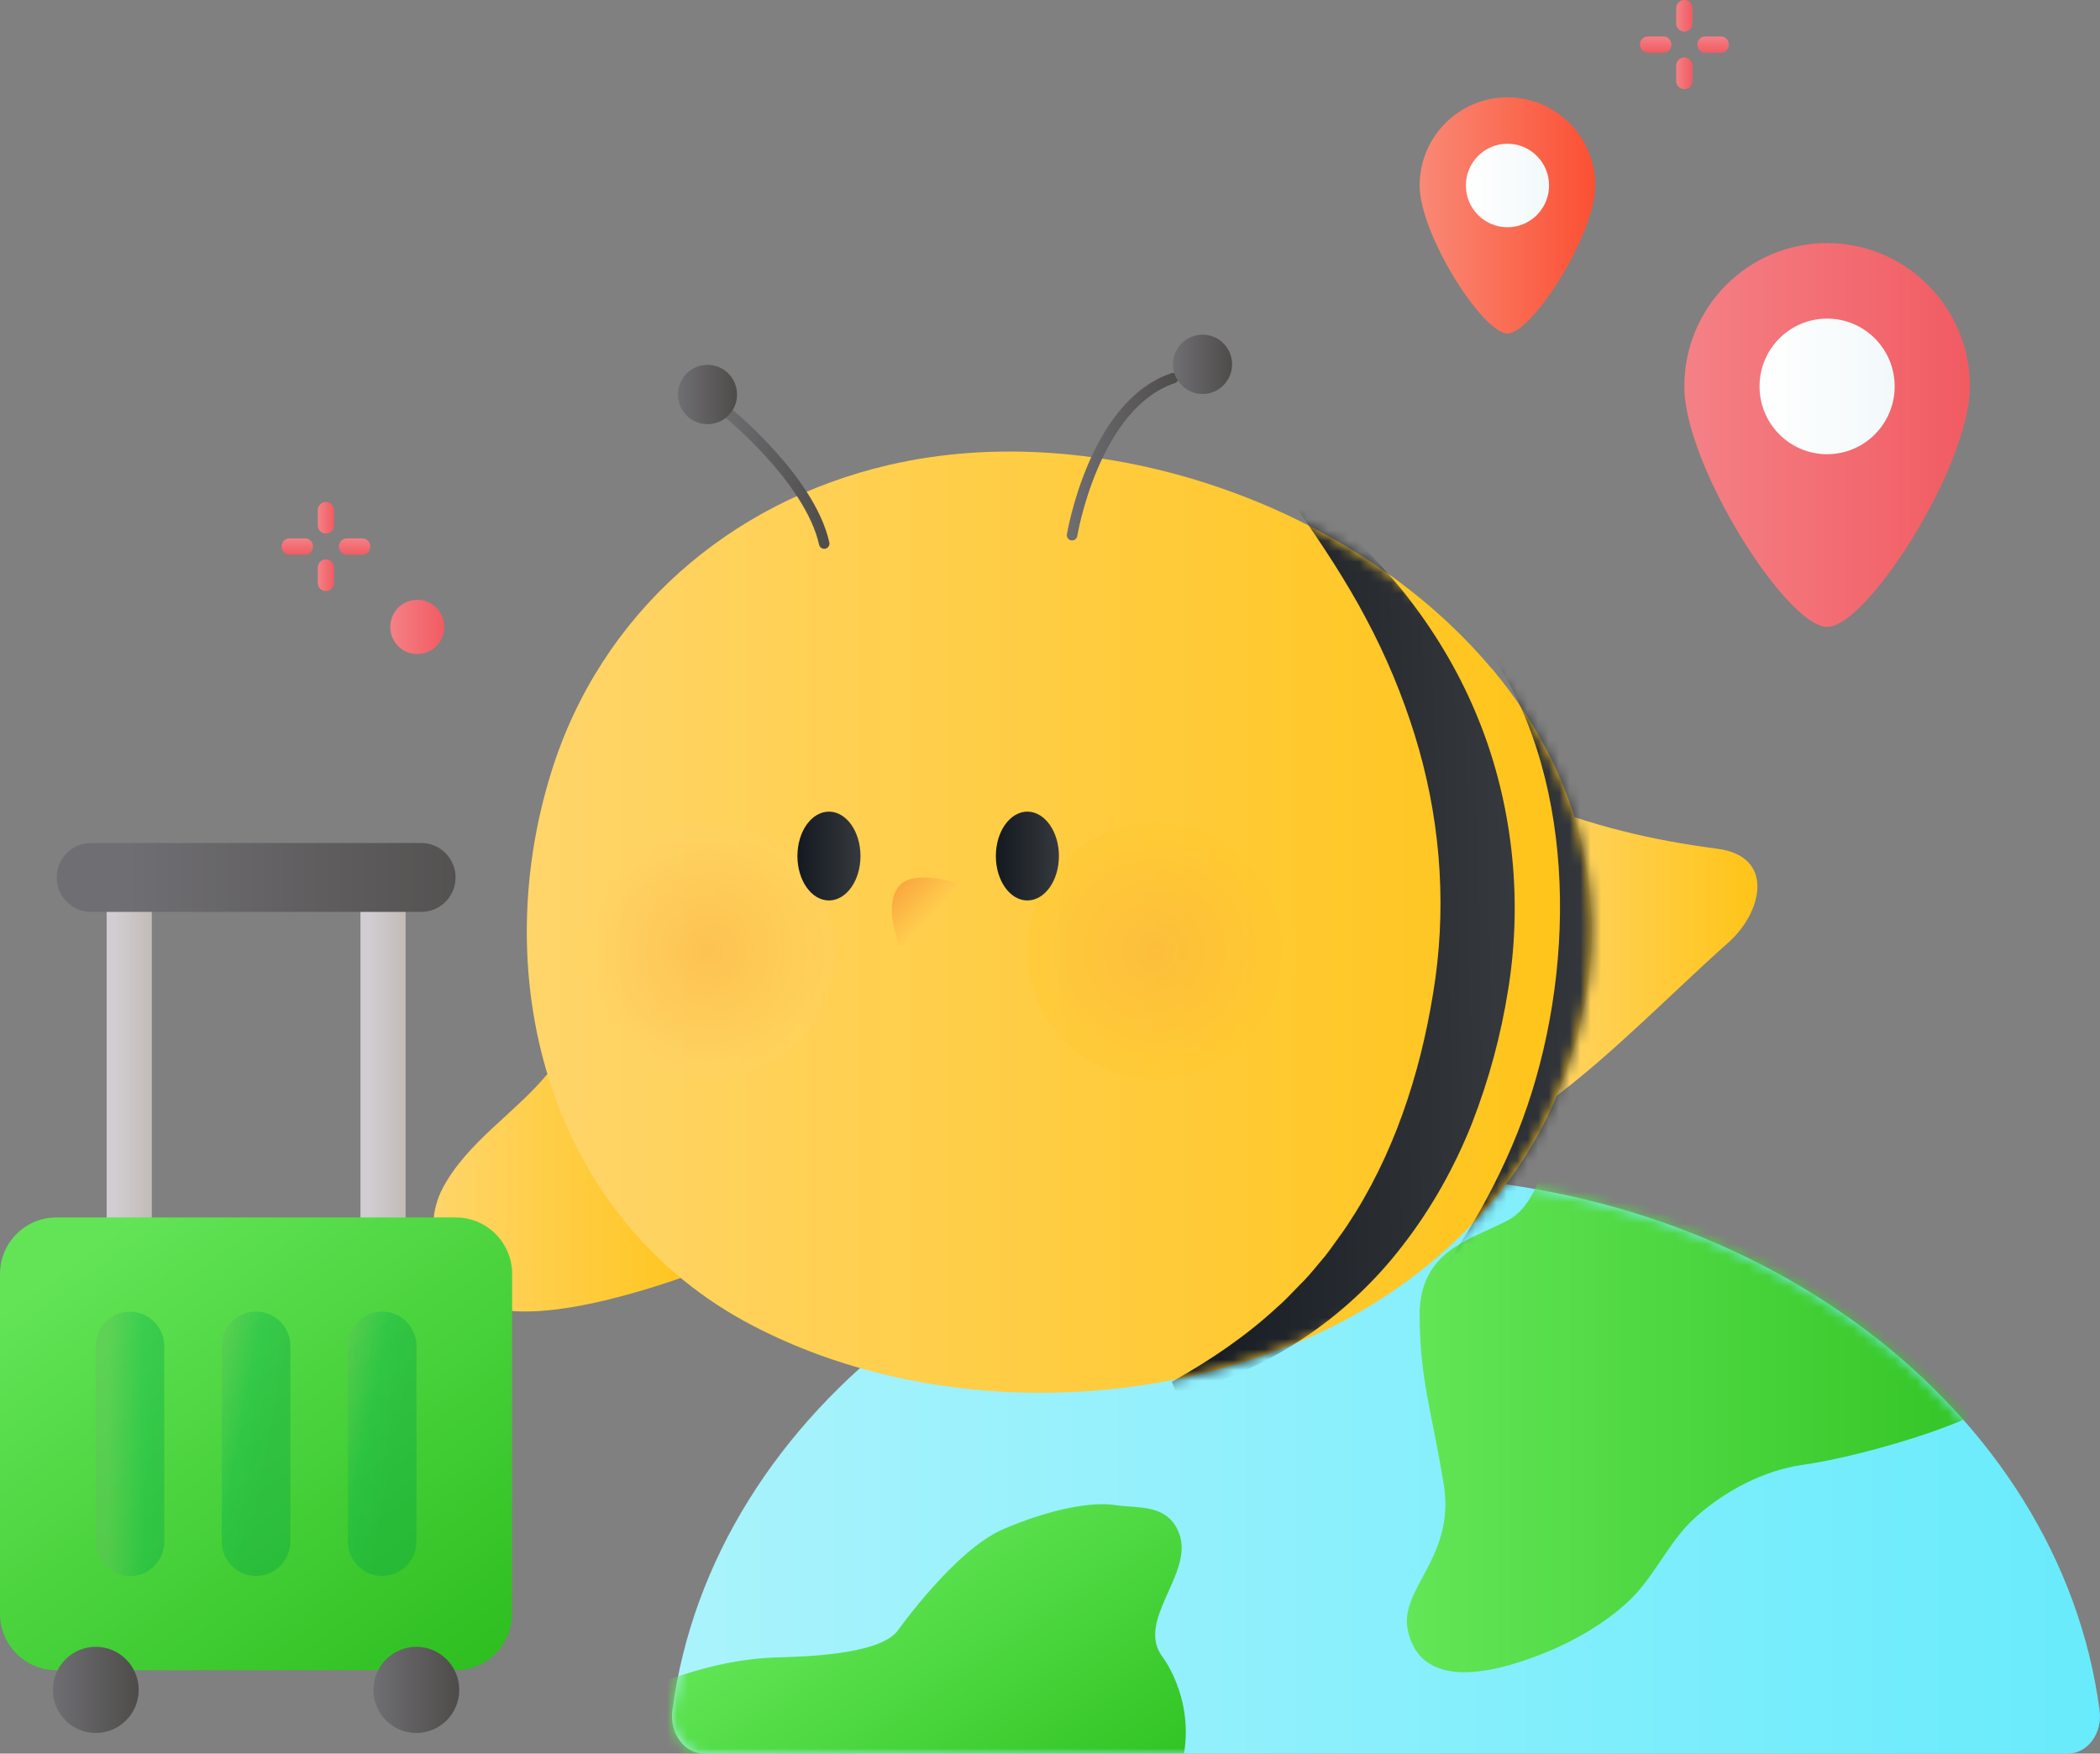 <svg width="200" height="167" viewBox="0 0 200 167" fill="none" xmlns="http://www.w3.org/2000/svg">
<rect x="0" y="0" width="200" height="167" fill="#808080" stroke="none"/>
<path d="M196.948 167H67.052C65.16 167 63.748 165.04 64.038 162.875C67.822 134.263 96.818 112 132.006 112C167.195 112 196.178 134.263 199.962 162.875C200.252 165.04 198.84 167 196.948 167Z" fill="url(#paint0_linear_3194_7892)"/>
<mask id="mask0_3194_7892" style="mask-type:luminance" maskUnits="userSpaceOnUse" x="63" y="112" width="137" height="55">
<path d="M196.947 167H67.016C65.124 167 63.711 165.04 64.001 162.875C67.785 134.263 96.789 112 131.988 112C167.186 112 196.177 134.263 199.962 162.875C200.252 165.04 198.839 167 196.947 167Z" fill="white"/>
</mask>
<g mask="url(#mask0_3194_7892)">
<path d="M147.529 108.021C147.529 108.021 147.088 114.414 143.568 116.242C140.048 118.071 135.178 119.095 135.204 125.267C135.229 131.44 136.364 134.41 137.5 141.358C138.635 148.306 133.223 151.305 134.081 155.254C135.469 161.676 143.732 158.779 147.315 157.331C149.876 156.293 152.916 154.567 155.149 152.446C157.534 150.193 158.909 146.872 161.306 144.649C164.208 141.987 168.018 140.012 171.701 139.5C177.404 138.71 191.66 134.746 192.795 131.104C193.931 127.462 175.688 110.201 175.688 110.201L147.517 108.007L147.529 108.021Z" fill="url(#paint1_linear_3194_7892)"/>
<path d="M55.9 163.168C61.943 160.506 67.482 158.034 73.992 157.843C76.376 157.77 83.844 157.624 85.535 155.24C85.535 155.24 90.947 147.619 95.514 145.644C100.081 143.669 104.055 142.996 106.2 143.333C108.37 143.669 111.208 143.172 112.293 146.024C113.757 149.857 108.067 154.347 110.742 157.829C110.742 157.829 114.324 162.495 112.331 168.785C110.338 175.075 98.302 182.008 98.302 182.008L60.783 172.749L55.9 163.168Z" fill="url(#paint2_linear_3194_7892)"/>
</g>
<path d="M52.127 102.292C49.062 105.99 44.52 108.763 42.199 113.081C39.877 117.399 41.997 123.249 47.043 124.566C53.641 126.288 67.38 120.767 67.38 120.767L52.127 102.292Z" fill="url(#paint3_linear_3194_7892)"/>
<path d="M145.751 76.269C151.617 78.662 157.32 80.017 163.552 80.828C169.09 81.549 167.854 86.881 164.599 89.768C159.036 94.719 153.548 100.443 147.593 104.85C144.338 101.772 145.991 93.352 145.89 89.173C145.789 84.867 145.726 80.575 145.751 76.269Z" fill="url(#paint4_linear_3194_7892)"/>
<path d="M142.08 63.695C128.972 48.044 104.687 39.623 84.64 44.283C69.438 47.816 57.2 58.453 52.507 73.522C46.237 93.605 52.57 116.335 71.772 126.289C87.945 134.671 109.001 134.595 125.452 127.023C135.053 122.616 143.594 114.968 147.909 105.179C154.961 89.135 151.264 74.636 142.093 63.682L142.08 63.695Z" fill="url(#paint5_linear_3194_7892)"/>
<mask id="mask1_3194_7892" style="mask-type:luminance" maskUnits="userSpaceOnUse" x="50" y="43" width="102" height="90">
<path d="M142.08 63.695C128.972 48.044 104.687 39.623 84.64 44.283C69.438 47.816 57.2 58.453 52.507 73.522C46.237 93.605 52.57 116.335 71.772 126.289C87.945 134.671 109.001 134.595 125.452 127.023C135.053 122.616 143.594 114.968 147.909 105.179C154.961 89.135 151.264 74.636 142.093 63.682L142.08 63.695Z" fill="white"/>
</mask>
<g mask="url(#mask1_3194_7892)">
<path d="M142.938 63.695C150.508 76.32 149.852 94.529 144.515 107.889C139.141 121.375 128.518 132.81 118.161 142.649C114.023 146.574 120.28 152.843 124.406 148.917C136.479 137.457 148.578 123.857 153.952 107.775C159.011 92.63 158.935 73.18 150.571 59.212C147.644 54.324 140.011 58.782 142.951 63.682L142.938 63.695Z" fill="url(#paint6_linear_3194_7892)"/>
<path d="M124.407 47.55C127.901 50.032 131.017 53.071 133.755 56.477C136.467 59.896 138.789 63.708 140.517 67.811C143.999 76.016 145.071 85.324 143.646 94.175C142.952 98.582 141.804 102.824 140.189 106.977C138.549 111.106 136.354 115.044 133.616 118.577C130.904 122.122 127.586 125.187 123.915 127.593C120.231 129.999 116.206 131.746 112.056 132.772L111.602 131.594C115.248 129.556 118.629 127.264 121.581 124.541C122.338 123.895 123.019 123.148 123.713 122.439C124.432 121.755 125.063 120.983 125.693 120.223C126.35 119.488 126.917 118.665 127.485 117.868C128.078 117.083 128.608 116.247 129.125 115.424C133.25 108.738 135.597 100.988 136.707 93.149C137.767 85.4 137.073 77.498 134.726 69.963C133.553 66.19 132.014 62.492 130.109 58.921C128.217 55.338 125.946 51.906 123.536 48.449L124.419 47.55H124.407Z" fill="url(#paint7_linear_3194_7892)"/>
</g>
<path d="M102.102 50.969C102.102 50.969 104.158 38.546 111.727 36.014" stroke="url(#paint8_linear_3194_7892)" stroke-linecap="round" stroke-linejoin="round"/>
<path d="M69.096 39.116C69.096 39.116 77.119 45.561 78.495 51.766" stroke="url(#paint9_linear_3194_7892)" stroke-linecap="round" stroke-linejoin="round"/>
<path d="M114.528 37.521C116.082 37.521 117.342 36.257 117.342 34.697C117.342 33.137 116.082 31.873 114.528 31.873C112.974 31.873 111.715 33.137 111.715 34.697C111.715 36.257 112.974 37.521 114.528 37.521Z" fill="url(#paint10_linear_3194_7892)"/>
<path d="M67.382 40.395C68.936 40.395 70.195 39.13 70.195 37.571C70.195 36.011 68.936 34.747 67.382 34.747C65.828 34.747 64.568 36.011 64.568 37.571C64.568 39.13 65.828 40.395 67.382 40.395Z" fill="url(#paint11_linear_3194_7892)"/>
<path d="M39.742 62.29C41.163 62.29 42.315 61.133 42.315 59.706C42.315 58.28 41.163 57.123 39.742 57.123C38.32 57.123 37.168 58.28 37.168 59.706C37.168 61.133 38.32 62.29 39.742 62.29Z" fill="url(#paint12_linear_3194_7892)"/>
<path d="M35.275 52.058V52.045C35.275 51.618 34.931 51.273 34.506 51.273H33.042C32.617 51.273 32.273 51.618 32.273 52.045V52.058C32.273 52.484 32.617 52.83 33.042 52.83H34.506C34.931 52.83 35.275 52.484 35.275 52.058Z" fill="url(#paint13_linear_3194_7892)"/>
<path d="M29.812 52.058V52.045C29.812 51.618 29.468 51.273 29.043 51.273H27.579C27.154 51.273 26.81 51.618 26.81 52.045V52.058C26.81 52.484 27.154 52.83 27.579 52.83H29.043C29.468 52.83 29.812 52.484 29.812 52.058Z" fill="url(#paint14_linear_3194_7892)"/>
<path d="M31.048 47.803H31.035C30.61 47.803 30.266 48.149 30.266 48.576V50.045C30.266 50.471 30.61 50.817 31.035 50.817H31.048C31.473 50.817 31.817 50.471 31.817 50.045V48.576C31.817 48.149 31.473 47.803 31.048 47.803Z" fill="url(#paint15_linear_3194_7892)"/>
<path d="M31.048 53.273H31.035C30.61 53.273 30.266 53.619 30.266 54.046V55.515C30.266 55.941 30.61 56.287 31.035 56.287H31.048C31.473 56.287 31.817 55.941 31.817 55.515V54.046C31.817 53.619 31.473 53.273 31.048 53.273Z" fill="url(#paint16_linear_3194_7892)"/>
<path d="M164.65 4.255V4.242C164.65 3.816 164.306 3.47 163.881 3.47H162.417C161.992 3.47 161.648 3.816 161.648 4.242V4.255C161.648 4.681 161.992 5.027 162.417 5.027H163.881C164.306 5.027 164.65 4.681 164.65 4.255Z" fill="url(#paint17_linear_3194_7892)"/>
<path d="M159.186 4.255V4.242C159.186 3.816 158.841 3.47 158.416 3.47H156.953C156.528 3.47 156.183 3.816 156.183 4.242V4.255C156.183 4.681 156.528 5.027 156.953 5.027H158.416C158.841 5.027 159.186 4.681 159.186 4.255Z" fill="url(#paint18_linear_3194_7892)"/>
<path d="M160.423 0H160.41C159.985 0 159.641 0.346 159.641 0.772V2.241C159.641 2.668 159.985 3.014 160.41 3.014H160.423C160.848 3.014 161.192 2.668 161.192 2.241V0.772C161.192 0.346 160.848 0 160.423 0Z" fill="url(#paint19_linear_3194_7892)"/>
<path d="M160.423 5.471H160.41C159.985 5.471 159.641 5.817 159.641 6.243V7.712C159.641 8.139 159.985 8.485 160.41 8.485H160.423C160.848 8.485 161.192 8.139 161.192 7.712V6.243C161.192 5.817 160.848 5.471 160.423 5.471Z" fill="url(#paint20_linear_3194_7892)"/>
<path d="M38.63 85.754H34.328V117.842H38.63V85.754Z" fill="url(#paint21_linear_3194_7892)"/>
<path d="M14.458 85.754H10.156V117.842H14.458V85.754Z" fill="url(#paint22_linear_3194_7892)"/>
<path d="M151.934 17.665C151.934 22.3 145.916 31.759 143.569 31.759C141.223 31.759 135.205 22.312 135.205 17.665C135.205 13.018 138.952 9.27 143.569 9.27C148.187 9.27 151.934 13.03 151.934 17.665Z" fill="url(#paint23_linear_3194_7892)"/>
<path d="M143.569 21.641C145.757 21.641 147.53 19.861 147.53 17.665C147.53 15.469 145.757 13.688 143.569 13.688C141.381 13.688 139.607 15.469 139.607 17.665C139.607 19.861 141.381 21.641 143.569 21.641Z" fill="url(#paint24_linear_3194_7892)"/>
<path d="M187.612 36.799C187.612 44.333 177.835 59.706 174.012 59.706C170.189 59.706 160.412 44.346 160.412 36.799C160.412 29.252 166.506 23.148 174.012 23.148C181.518 23.148 187.612 29.264 187.612 36.799Z" fill="url(#paint25_linear_3194_7892)"/>
<path d="M174.01 43.257C177.564 43.257 180.444 40.366 180.444 36.799C180.444 33.232 177.564 30.341 174.01 30.341C170.457 30.341 167.576 33.232 167.576 36.799C167.576 40.366 170.457 43.257 174.01 43.257Z" fill="url(#paint26_linear_3194_7892)"/>
<path d="M40.119 80.283H8.668C6.863 80.283 5.4 81.752 5.4 83.563C5.4 85.374 6.863 86.843 8.668 86.843H40.119C41.924 86.843 43.387 85.374 43.387 83.563C43.387 81.752 41.924 80.283 40.119 80.283Z" fill="url(#paint27_linear_3194_7892)"/>
<path d="M91.467 84.184C91.467 84.184 87.341 82.803 85.827 84.184C84.314 85.564 85.007 88.603 85.827 90.262" fill="url(#paint28_linear_3194_7892)"/>
<path d="M43.411 115.943H5.362C2.401 115.943 0 118.352 0 121.325V153.679C0 156.651 2.401 159.06 5.362 159.06H43.411C46.372 159.06 48.773 156.651 48.773 153.679V121.325C48.773 118.352 46.372 115.943 43.411 115.943Z" fill="url(#paint29_linear_3194_7892)"/>
<path d="M39.652 165.037C41.91 165.037 43.739 163.2 43.739 160.934C43.739 158.668 41.91 156.832 39.652 156.832C37.395 156.832 35.565 158.668 35.565 160.934C35.565 163.2 37.395 165.037 39.652 165.037Z" fill="url(#paint30_linear_3194_7892)"/>
<path d="M9.121 165.037C11.378 165.037 13.208 163.2 13.208 160.934C13.208 158.668 11.378 156.832 9.121 156.832C6.863 156.832 5.033 158.668 5.033 160.934C5.033 163.2 6.863 165.037 9.121 165.037Z" fill="url(#paint31_linear_3194_7892)"/>
<path opacity="0.35" d="M15.645 146.815L15.645 128.201C15.645 126.389 14.182 124.921 12.377 124.921C10.572 124.921 9.11 126.389 9.11 128.201L9.11 146.815C9.11 148.627 10.572 150.095 12.377 150.095C14.182 150.095 15.645 148.627 15.645 146.815Z" fill="url(#paint32_linear_3194_7892)"/>
<path opacity="0.35" d="M27.654 146.803V128.188C27.654 126.377 26.191 124.908 24.387 124.908C22.582 124.908 21.119 126.377 21.119 128.188V146.803C21.119 148.614 22.582 150.082 24.387 150.082C26.191 150.082 27.654 148.614 27.654 146.803Z" fill="url(#paint33_linear_3194_7892)"/>
<path opacity="0.35" d="M39.662 146.803V128.188C39.662 126.377 38.199 124.908 36.395 124.908C34.59 124.908 33.127 126.377 33.127 128.188V146.803C33.127 148.614 34.59 150.082 36.395 150.082C38.199 150.082 39.662 148.614 39.662 146.803Z" fill="url(#paint34_linear_3194_7892)"/>
<path opacity="0.36" d="M109.984 102.735C116.687 102.735 122.121 97.281 122.121 90.553C122.121 83.826 116.687 78.372 109.984 78.372C103.281 78.372 97.848 83.826 97.848 90.553C97.848 97.281 103.281 102.735 109.984 102.735Z" fill="url(#paint35_radial_3194_7892)"/>
<path opacity="0.36" d="M67.381 102.735C74.083 102.735 79.517 97.281 79.517 90.553C79.517 83.826 74.083 78.372 67.381 78.372C60.678 78.372 55.244 83.826 55.244 90.553C55.244 97.281 60.678 102.735 67.381 102.735Z" fill="url(#paint36_radial_3194_7892)"/>
<path d="M78.948 85.754C80.606 85.754 81.951 83.86 81.951 81.524C81.951 79.189 80.606 77.295 78.948 77.295C77.29 77.295 75.945 79.189 75.945 81.524C75.945 83.86 77.29 85.754 78.948 85.754Z" fill="url(#paint37_linear_3194_7892)"/>
<path d="M97.846 85.754C99.505 85.754 100.849 83.86 100.849 81.524C100.849 79.189 99.505 77.295 97.846 77.295C96.188 77.295 94.844 79.189 94.844 81.524C94.844 83.86 96.188 85.754 97.846 85.754Z" fill="url(#paint38_linear_3194_7892)"/>
<defs>
<linearGradient id="paint0_linear_3194_7892" x1="64" y1="139.5" x2="200" y2="139.5" gradientUnits="userSpaceOnUse">
<stop stop-color="#AAF3FC"/>
<stop offset="1" stop-color="#68EBFC"/>
</linearGradient>
<linearGradient id="paint1_linear_3194_7892" x1="133.993" y1="133.634" x2="192.846" y2="133.634" gradientUnits="userSpaceOnUse">
<stop stop-color="#63E657"/>
<stop offset="1" stop-color="#30C222"/>
</linearGradient>
<linearGradient id="paint2_linear_3194_7892" x1="80.262" y1="146.858" x2="102.14" y2="179.546" gradientUnits="userSpaceOnUse">
<stop stop-color="#63E757"/>
<stop offset="1" stop-color="#2BBF1D"/>
</linearGradient>
<linearGradient id="paint3_linear_3194_7892" x1="41.253" y1="113.587" x2="67.38" y2="113.587" gradientUnits="userSpaceOnUse">
<stop stop-color="#FFD56A"/>
<stop offset="1" stop-color="#FFC418"/>
</linearGradient>
<linearGradient id="paint4_linear_3194_7892" x1="145.562" y1="90.553" x2="167.375" y2="90.553" gradientUnits="userSpaceOnUse">
<stop stop-color="#FFD56A"/>
<stop offset="1" stop-color="#FFC418"/>
</linearGradient>
<linearGradient id="paint5_linear_3194_7892" x1="50.161" y1="87.818" x2="151.58" y2="87.818" gradientUnits="userSpaceOnUse">
<stop stop-color="#FFD56A"/>
<stop offset="1" stop-color="#FFC418"/>
</linearGradient>
<linearGradient id="paint6_linear_3194_7892" x1="120.848" y1="103.634" x2="153.346" y2="103.634" gradientUnits="userSpaceOnUse">
<stop stop-color="#131920"/>
<stop offset="1" stop-color="#36393D"/>
</linearGradient>
<linearGradient id="paint7_linear_3194_7892" x1="109.861" y1="90.326" x2="144.352" y2="89.697" gradientUnits="userSpaceOnUse">
<stop stop-color="#131920"/>
<stop offset="1" stop-color="#36393D"/>
</linearGradient>
<linearGradient id="paint8_linear_3194_7892" x1="101.471" y1="43.485" x2="112.358" y2="43.485" gradientUnits="userSpaceOnUse">
<stop stop-color="#6F6E72"/>
<stop offset="1" stop-color="#4E4C4A"/>
</linearGradient>
<linearGradient id="paint9_linear_3194_7892" x1="68.465" y1="45.447" x2="79.125" y2="45.447" gradientUnits="userSpaceOnUse">
<stop stop-color="#6F6E72"/>
<stop offset="1" stop-color="#4E4C4A"/>
</linearGradient>
<linearGradient id="paint10_linear_3194_7892" x1="111.727" y1="34.697" x2="117.342" y2="34.697" gradientUnits="userSpaceOnUse">
<stop stop-color="#6F6E72"/>
<stop offset="1" stop-color="#4E4C4A"/>
</linearGradient>
<linearGradient id="paint11_linear_3194_7892" x1="64.568" y1="37.571" x2="70.195" y2="37.571" gradientUnits="userSpaceOnUse">
<stop stop-color="#6F6E72"/>
<stop offset="1" stop-color="#4E4C4A"/>
</linearGradient>
<linearGradient id="paint12_linear_3194_7892" x1="37.168" y1="59.706" x2="42.315" y2="59.706" gradientUnits="userSpaceOnUse">
<stop stop-color="#F48186"/>
<stop offset="1" stop-color="#F15B62"/>
</linearGradient>
<linearGradient id="paint13_linear_3194_7892" x1="33.761" y1="51.273" x2="33.761" y2="52.83" gradientUnits="userSpaceOnUse">
<stop stop-color="#F48186"/>
<stop offset="1" stop-color="#F15B62"/>
</linearGradient>
<linearGradient id="paint14_linear_3194_7892" x1="28.311" y1="51.26" x2="28.311" y2="52.817" gradientUnits="userSpaceOnUse">
<stop stop-color="#F48186"/>
<stop offset="1" stop-color="#F15B62"/>
</linearGradient>
<linearGradient id="paint15_linear_3194_7892" x1="30.266" y1="49.31" x2="31.805" y2="49.31" gradientUnits="userSpaceOnUse">
<stop stop-color="#F48186"/>
<stop offset="1" stop-color="#F15B62"/>
</linearGradient>
<linearGradient id="paint16_linear_3194_7892" x1="30.266" y1="54.793" x2="31.805" y2="54.793" gradientUnits="userSpaceOnUse">
<stop stop-color="#F48186"/>
<stop offset="1" stop-color="#F15B62"/>
</linearGradient>
<linearGradient id="paint17_linear_3194_7892" x1="163.136" y1="3.482" x2="163.136" y2="5.027" gradientUnits="userSpaceOnUse">
<stop stop-color="#F48186"/>
<stop offset="1" stop-color="#F15B62"/>
</linearGradient>
<linearGradient id="paint18_linear_3194_7892" x1="157.684" y1="3.47" x2="157.684" y2="5.015" gradientUnits="userSpaceOnUse">
<stop stop-color="#F48186"/>
<stop offset="1" stop-color="#F15B62"/>
</linearGradient>
<linearGradient id="paint19_linear_3194_7892" x1="159.641" y1="1.507" x2="161.18" y2="1.507" gradientUnits="userSpaceOnUse">
<stop stop-color="#F48186"/>
<stop offset="1" stop-color="#F15B62"/>
</linearGradient>
<linearGradient id="paint20_linear_3194_7892" x1="159.641" y1="6.99" x2="161.18" y2="6.99" gradientUnits="userSpaceOnUse">
<stop stop-color="#F48186"/>
<stop offset="1" stop-color="#F15B62"/>
</linearGradient>
<linearGradient id="paint21_linear_3194_7892" x1="35.098" y1="101.798" x2="39.387" y2="101.798" gradientUnits="userSpaceOnUse">
<stop stop-color="#D1CDD1"/>
<stop offset="1" stop-color="#BFB8B2"/>
</linearGradient>
<linearGradient id="paint22_linear_3194_7892" x1="10.926" y1="-0" x2="15.215" y2="-0" gradientUnits="userSpaceOnUse">
<stop stop-color="#D1CDD1"/>
<stop offset="1" stop-color="#BFB8B2"/>
</linearGradient>
<linearGradient id="paint23_linear_3194_7892" x1="135.205" y1="20.514" x2="151.934" y2="20.514" gradientUnits="userSpaceOnUse">
<stop stop-color="#F98976"/>
<stop offset="1" stop-color="#FB5033"/>
</linearGradient>
<linearGradient id="paint24_linear_3194_7892" x1="139.607" y1="17.665" x2="147.53" y2="17.665" gradientUnits="userSpaceOnUse">
<stop stop-color="white"/>
<stop offset="1" stop-color="#F2F9FA"/>
</linearGradient>
<linearGradient id="paint25_linear_3194_7892" x1="160.412" y1="41.421" x2="187.612" y2="41.421" gradientUnits="userSpaceOnUse">
<stop stop-color="#F48186"/>
<stop offset="1" stop-color="#F15B62"/>
</linearGradient>
<linearGradient id="paint26_linear_3194_7892" x1="167.589" y1="36.799" x2="180.444" y2="36.799" gradientUnits="userSpaceOnUse">
<stop stop-color="white"/>
<stop offset="1" stop-color="#F2F9FA"/>
</linearGradient>
<linearGradient id="paint27_linear_3194_7892" x1="12.2" y1="83.563" x2="50.174" y2="83.563" gradientUnits="userSpaceOnUse">
<stop stop-color="#6F6E72"/>
<stop offset="1" stop-color="#4E4C4A"/>
</linearGradient>
<linearGradient id="paint28_linear_3194_7892" x1="85.727" y1="84.285" x2="88.956" y2="87.515" gradientUnits="userSpaceOnUse">
<stop stop-color="#FAA83F"/>
<stop offset="0.94" stop-color="#FFCF4F"/>
</linearGradient>
<linearGradient id="paint29_linear_3194_7892" x1="11.354" y1="116.5" x2="44.315" y2="161.337" gradientUnits="userSpaceOnUse">
<stop stop-color="#62E456"/>
<stop offset="1" stop-color="#2DBE1F"/>
</linearGradient>
<linearGradient id="paint30_linear_3194_7892" x1="35.552" y1="160.934" x2="43.739" y2="160.934" gradientUnits="userSpaceOnUse">
<stop stop-color="#6F6E72"/>
<stop offset="1" stop-color="#4E4C4A"/>
</linearGradient>
<linearGradient id="paint31_linear_3194_7892" x1="5.033" y1="160.934" x2="13.221" y2="160.934" gradientUnits="userSpaceOnUse">
<stop stop-color="#6F6E72"/>
<stop offset="1" stop-color="#4E4C4A"/>
</linearGradient>
<linearGradient id="paint32_linear_3194_7892" x1="10.27" y1="137.508" x2="16.805" y2="137.508" gradientUnits="userSpaceOnUse">
<stop stop-color="#63BB62"/>
<stop offset="0.52" stop-color="#00AE51"/>
<stop offset="1" stop-color="#009F47"/>
</linearGradient>
<linearGradient id="paint33_linear_3194_7892" x1="22.293" y1="121.515" x2="28.817" y2="122.772" gradientUnits="userSpaceOnUse">
<stop stop-color="#63BB62"/>
<stop offset="0.52" stop-color="#00AE51"/>
<stop offset="1" stop-color="#009F47"/>
</linearGradient>
<linearGradient id="paint34_linear_3194_7892" x1="34.3" y1="121.515" x2="40.825" y2="122.772" gradientUnits="userSpaceOnUse">
<stop stop-color="#63BB62"/>
<stop offset="0.52" stop-color="#00AE51"/>
<stop offset="1" stop-color="#009F47"/>
</linearGradient>
<radialGradient id="paint35_radial_3194_7892" cx="0" cy="0" r="1" gradientUnits="userSpaceOnUse" gradientTransform="translate(109.984 90.553) scale(12.136 12.182)">
<stop stop-color="#FAA83F"/>
<stop offset="0.94" stop-color="#FFC92E"/>
</radialGradient>
<radialGradient id="paint36_radial_3194_7892" cx="0" cy="0" r="1" gradientUnits="userSpaceOnUse" gradientTransform="translate(67.381 90.553) rotate(90) scale(12.182 12.136)">
<stop stop-color="#FAA83F"/>
<stop offset="0.94" stop-color="#FFD364"/>
</radialGradient>
<linearGradient id="paint37_linear_3194_7892" x1="75.933" y1="81.524" x2="81.951" y2="81.524" gradientUnits="userSpaceOnUse">
<stop stop-color="#131920"/>
<stop offset="1" stop-color="#36393D"/>
</linearGradient>
<linearGradient id="paint38_linear_3194_7892" x1="94.844" y1="81.524" x2="100.862" y2="81.524" gradientUnits="userSpaceOnUse">
<stop stop-color="#131920"/>
<stop offset="1" stop-color="#36393D"/>
</linearGradient>
</defs>
</svg>

